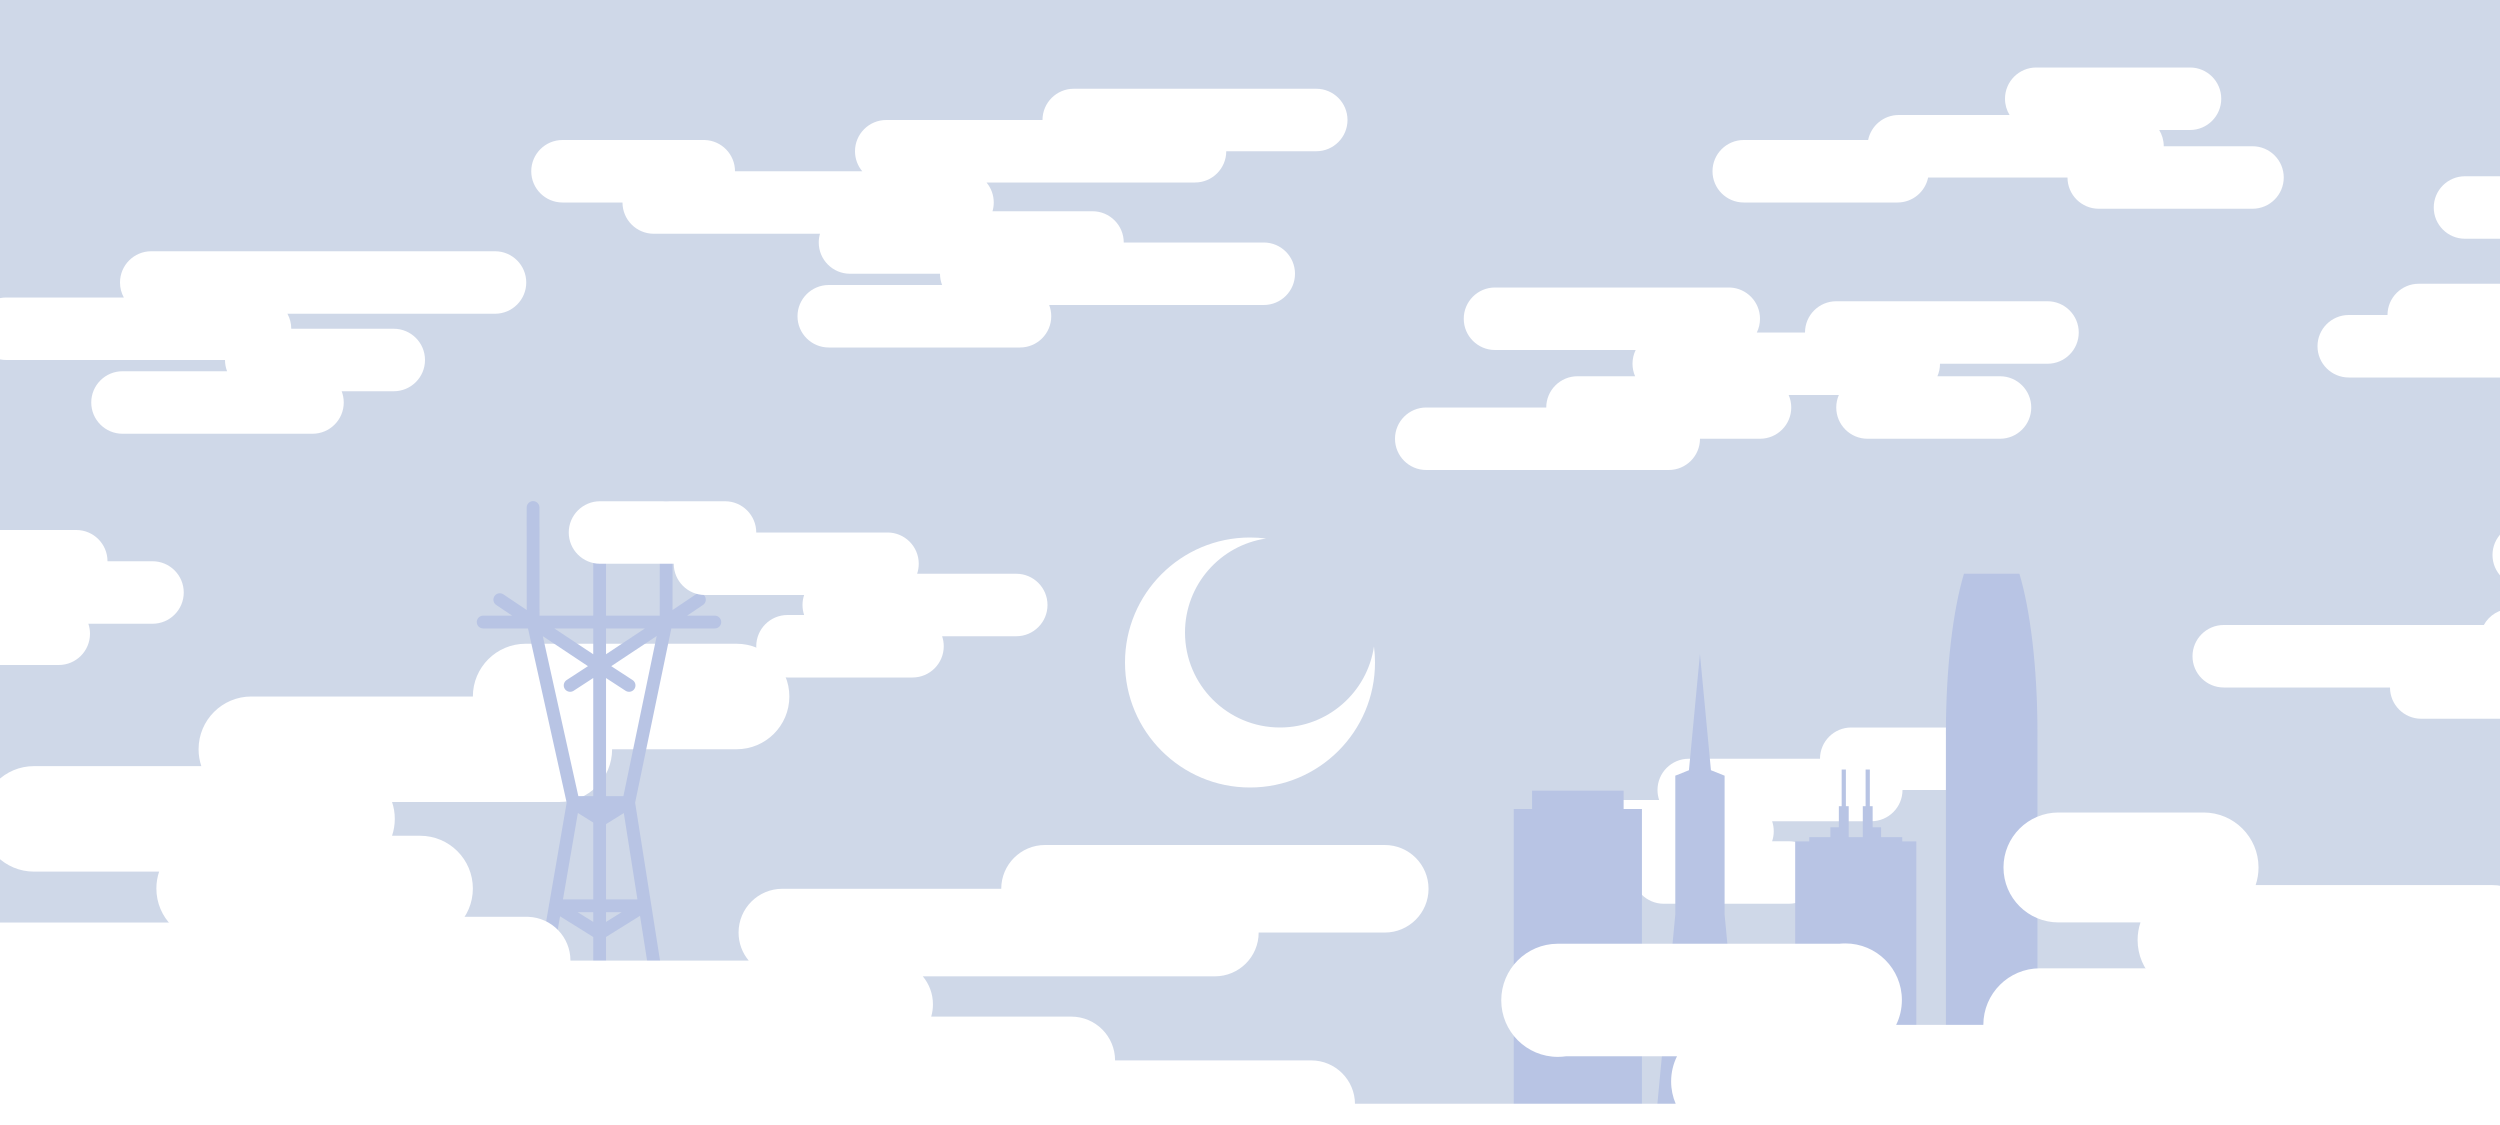 <svg width="2000" height="900" viewBox="0 0 2000 900" fill="none" xmlns="http://www.w3.org/2000/svg">
<g clip-path="url(#clip0)">
<rect width="2000" height="900" fill="#CFD8E8"/>
<g filter="url(#filter0_d)">
<path fill-rule="evenodd" clip-rule="evenodd" d="M1752 54C1765.81 54 1777 65.193 1777 79C1777 92.807 1765.81 104 1752 104H1727.36C1729.67 107.788 1731 112.238 1731 117H1802C1815.81 117 1827 128.193 1827 142C1827 155.807 1815.81 167 1802 167H1679C1665.19 167 1654 155.807 1654 142H1542.5C1540.18 153.411 1530.09 162 1518 162H1395C1381.19 162 1370 150.807 1370 137C1370 123.193 1381.19 112 1395 112H1494.5C1496.82 100.589 1506.91 92 1519 92H1607.64C1605.33 88.212 1604 83.761 1604 79C1604 65.193 1615.19 54 1629 54H1752Z" fill="white"/>
<path fill-rule="evenodd" clip-rule="evenodd" d="M1053 121C1066.81 121 1078 109.807 1078 96C1078 82.193 1066.81 71 1053 71H859C845.193 71 834 82.193 834 96H709C695.193 96 684 107.193 684 121C684 127.086 686.175 132.664 689.79 137H588C588 123.528 577.344 112.545 564 112.02V112H563H450C436.193 112 425 123.193 425 137C425 150.807 436.193 162 450 162H498C498 175.807 509.193 187 523 187H655.993C655.347 189.221 655 191.57 655 194C655 207.807 666.193 219 680 219H752C752 222.173 752.591 225.207 753.669 228H663C649.193 228 638 239.193 638 253C638 266.807 649.193 278 663 278H816C829.807 278 841 266.807 841 253C841 249.827 840.409 246.793 839.331 244H1011C1024.81 244 1036 232.807 1036 219C1036 205.193 1024.81 194 1011 194H899C899 180.193 887.807 169 874 169H794.007C794.653 166.779 795 164.43 795 162C795 155.914 792.825 150.336 789.21 146H956C969.807 146 981 134.807 981 121H1053Z" fill="white"/>
<path fill-rule="evenodd" clip-rule="evenodd" d="M1308.54 280H1196C1182.19 280 1171 268.807 1171 255C1171 241.193 1182.19 230 1196 230H1383H1384V230.02C1397.34 230.545 1408 241.528 1408 255C1408 258.947 1407.09 262.681 1405.46 266H1444C1444 252.193 1455.19 241 1469 241H1638C1651.81 241 1663 252.193 1663 266C1663 279.807 1651.81 291 1638 291H1552C1552 294.556 1551.26 297.938 1549.92 301H1600C1613.81 301 1625 312.193 1625 326C1625 339.807 1613.81 351 1600 351H1494C1480.19 351 1469 339.807 1469 326C1469 322.444 1469.74 319.062 1471.08 316H1430.92C1432.26 319.062 1433 322.444 1433 326C1433 339.807 1421.81 351 1408 351H1360C1360 364.807 1348.81 376 1335 376H1141C1127.19 376 1116 364.807 1116 351C1116 337.193 1127.19 326 1141 326H1237C1237 312.193 1248.19 301 1262 301H1308.08C1306.74 297.938 1306 294.556 1306 291C1306 287.053 1306.91 283.319 1308.54 280Z" fill="white"/>
<path fill-rule="evenodd" clip-rule="evenodd" d="M1581 582H1481C1467.19 582 1456 593.193 1456 607H1351C1337.19 607 1326 618.193 1326 632C1326 634.798 1326.46 637.488 1327.31 640H1248C1234.19 640 1223 651.193 1223 665C1223 678.807 1234.19 690 1248 690H1307.31C1306.46 692.512 1306 695.202 1306 698C1306 711.807 1317.19 723 1331 723H1431C1444.81 723 1456 711.807 1456 698C1456 684.193 1444.81 673 1431 673H1417.69C1418.54 670.488 1419 667.798 1419 665C1419 662.202 1418.54 659.512 1417.69 657H1497C1510.81 657 1522 645.807 1522 632H1581C1594.81 632 1606 620.807 1606 607C1606 593.193 1594.81 582 1581 582Z" fill="white"/>
<path fill-rule="evenodd" clip-rule="evenodd" d="M589.284 599.397C612.589 599.397 631.482 580.504 631.482 557.199C631.482 533.893 612.589 515 589.284 515H420.49H420.489C397.184 515 378.291 533.893 378.291 557.199L201.057 557.199C177.751 557.199 158.858 576.092 158.858 599.397C158.858 604.12 159.634 608.661 161.065 612.901H27.199H27.199C3.893 612.901 -15 631.794 -15 655.099C-15 678.405 3.893 697.298 27.199 697.298H127.306C125.875 701.537 125.099 706.079 125.099 710.801C125.099 734.107 143.992 753 167.298 753H336.092C359.398 753 378.291 734.107 378.291 710.801C378.291 687.496 359.398 668.603 336.092 668.603H313.63C315.061 664.363 315.837 659.822 315.837 655.099C315.837 650.377 315.061 645.835 313.63 641.596H447.497C470.802 641.596 489.695 622.703 489.695 599.397L589.284 599.397Z" fill="white"/>
<path fill-rule="evenodd" clip-rule="evenodd" d="M-52 363C-38.193 363 -27 374.193 -27 388C-27 401.807 -38.193 413 -52 413H-83C-83 416.947 -83.915 420.681 -85.544 424H61C74.807 424 86 435.193 86 449H122C135.807 449 147 460.193 147 474C147 487.807 135.807 499 122 499H70.693C71.54 501.512 72 504.202 72 507C72 520.807 60.807 532 47 532H-71C-84.807 532 -96 520.807 -96 507C-96 493.193 -84.807 482 -71 482H-1.693C-2.54 479.488 -3 476.798 -3 474H-128C-128 487.807 -139.193 499 -153 499H-263.544C-261.915 502.319 -261 506.053 -261 510H-173C-159.193 510 -148 521.193 -148 535C-148 536.712 -148.172 538.384 -148.5 540H-119C-105.193 540 -94 551.193 -94 565C-94 578.807 -105.193 590 -119 590H-229C-242.807 590 -254 578.807 -254 565C-254 563.288 -253.828 561.616 -253.5 560H-276.544C-274.915 563.319 -274 567.053 -274 571C-274 584.807 -285.193 596 -299 596H-425C-438.807 596 -450 584.807 -450 571C-450 557.193 -438.807 546 -425 546H-372.456C-374.085 542.681 -375 538.947 -375 535H-543C-556.807 535 -568 523.807 -568 510C-568 496.193 -556.807 485 -543 485H-352.456C-354.085 481.681 -355 477.947 -355 474C-355 460.193 -343.807 449 -330 449H-227C-227 445.053 -226.085 441.319 -224.456 438H-285C-296.739 438 -306.588 429.909 -309.275 419H-347C-347 432.807 -358.193 444 -372 444H-514C-527.807 444 -539 432.807 -539 419C-539 405.193 -527.807 394 -514 394H-409C-409 380.193 -397.807 369 -384 369H-258C-246.261 369 -236.412 377.091 -233.725 388H-176C-176 374.193 -164.807 363 -151 363H-52Z" fill="white"/>
<path fill-rule="evenodd" clip-rule="evenodd" d="M396 201C409.807 201 421 212.193 421 226C421 239.807 409.807 251 396 251H229.937C231.89 254.562 233 258.651 233 263H315C328.807 263 340 274.193 340 288C340 301.807 328.807 313 315 313H273.331C274.409 315.793 275 318.827 275 322C275 335.807 263.807 347 250 347H98C84.193 347 73 335.807 73 322C73 308.193 84.193 297 98 297H181.669C180.591 294.207 180 291.173 180 288H5C-8.807 288 -20 276.807 -20 263C-20 249.193 -8.807 238 5 238H99.063C97.11 234.438 96 230.349 96 226C96 212.193 107.193 201 121 201H396Z" fill="white"/>
<path fill-rule="evenodd" clip-rule="evenodd" d="M2481 101C2494.81 101 2506 112.193 2506 126C2506 139.807 2494.81 151 2481 151H2445.33C2446.41 153.793 2447 156.827 2447 160C2447 173.807 2435.81 185 2422 185H2198.28C2198.75 186.922 2199 188.932 2199 191H2218C2231.81 191 2243 202.193 2243 216C2243 229.807 2231.81 241 2218 241H2180.46C2182.09 244.319 2183 248.053 2183 252C2183 265.807 2171.81 277 2158 277H2031C2031 290.807 2019.81 302 2006 302H1879C1865.19 302 1854 290.807 1854 277C1854 263.193 1865.19 252 1879 252H1910C1910 238.193 1921.19 227 1935 227H2079.54C2077.91 223.681 2077 219.947 2077 216H2051C2037.19 216 2026 204.807 2026 191H1972C1958.19 191 1947 179.807 1947 166C1947 152.193 1958.19 141 1972 141H2034C2047.81 141 2059 152.193 2059 166H2124.72C2124.25 164.078 2124 162.068 2124 160C2124 146.193 2135.19 135 2149 135H2332.67C2331.59 132.207 2331 129.173 2331 126C2331 112.193 2342.19 101 2356 101H2481Z" fill="white"/>
</g>
<g clip-path="url(#clip1)" filter="url(#filter1_d)">
<path fill-rule="evenodd" clip-rule="evenodd" d="M1000 630C1055.23 630 1100 585.228 1100 530C1100 525.653 1099.72 521.371 1099.18 517.171C1093.78 553.849 1062.18 582 1024 582C982.026 582 948 547.974 948 506C948 467.821 976.151 436.218 1012.83 430.815C1008.63 430.277 1004.35 430 1000 430C944.772 430 900 474.772 900 530C900 585.228 944.772 630 1000 630Z" fill="white"/>
<path d="M479.705 963L479.705 440.812M426.501 497.639L426.461 406M426.501 497.639H532.907M426.501 497.639L479.704 532.963M426.501 497.639H386.529M426.501 497.639L399.84 479.721M426.501 497.639L479.665 532.963M426.501 497.639L458.56 642.008M532.907 497.639L532.947 406M532.907 497.639L479.704 532.963M532.907 497.639L479.665 532.963M532.907 497.639H571.855M532.907 497.639L559.529 479.721M532.907 497.639L502.896 642.008M479.704 532.963L456.115 548.322M479.665 532.963L503.254 548.322M502.896 642.008L480.728 655.831L458.56 642.008M502.896 642.008H458.56M502.896 642.008L546.258 916.925M458.56 642.008L411.103 916.925M479.704 746.753L515.173 724.637H444.235L479.704 746.753ZM480.728 847.914L529.497 817.504H431.958L480.728 847.914Z" stroke="#B8C4E4" stroke-width="10.239" stroke-linecap="round" stroke-linejoin="round"/>
<path fill-rule="evenodd" clip-rule="evenodd" d="M1615.53 459H1571.16C1562.38 488.233 1556.72 534.395 1556.72 586.337C1556.72 588.223 1556.73 590.101 1556.74 591.971H1556.72V899.607H1629.97V591.971H1629.94C1629.96 590.101 1629.97 588.223 1629.97 586.337C1629.97 534.395 1624.3 488.233 1615.53 459ZM1368.75 616.175L1379.96 620.662L1379.68 620.662V731.604L1395.58 899.607H1324.34L1340.24 731.6V620.662L1339.95 620.662L1351.16 616.175L1359.96 523.231L1368.75 616.175ZM1492.49 615.635H1495.87V644.934H1498.12V661.837H1504.88V669.725H1521.79V673.106H1533.05V899.607H1490.23H1478.96H1436.14V673.106H1447.41V669.725H1464.32V661.837H1471.08V644.934H1473.33V615.635H1476.71V644.934H1478.97V669.725H1490.23V661.837H1490.23V644.934H1492.49V615.635ZM1225.65 632.538H1298.9V647.187H1313.55V899.607L1298.9 899.607H1225.65L1211 899.607V647.187H1225.65V632.538Z" fill="#B8C4E4"/>
</g>
<g clip-path="url(#clip2)" filter="url(#filter2_d)">
<path fill-rule="evenodd" clip-rule="evenodd" d="M87 766H287C314.614 766 337 788.386 337 816H547C574.614 816 597 838.386 597 866C597 871.596 596.081 876.977 594.385 882H753C780.614 882 803 904.386 803 932C803 959.614 780.614 982 753 982H634.385C636.081 987.023 637 992.404 637 998C637 1025.61 614.614 1048 587 1048H387C359.386 1048 337 1025.61 337 998C337 970.386 359.386 948 387 948H413.615C411.919 942.977 411 937.596 411 932C411 926.404 411.919 921.023 413.615 916H255C227.386 916 205 893.614 205 866H87C59.386 866 37 843.614 37 816C37 788.386 59.386 766 87 766Z" fill="white"/>
<path fill-rule="evenodd" clip-rule="evenodd" d="M1806.82 693.971C1806.82 669.686 1787.13 650 1762.85 650H1646.76C1622.48 650 1602.79 669.686 1602.79 693.971C1602.79 718.255 1622.48 737.941 1646.76 737.941H1712.38C1710.89 742.359 1710.08 747.091 1710.08 752.012C1710.08 776.296 1729.77 795.982 1754.05 795.982H1912.91C1912.54 798.273 1912.35 800.623 1912.35 803.018C1912.35 807.938 1913.16 812.671 1914.65 817.088H1637.97C1613.69 817.088 1594 836.775 1594 861.059C1594 885.343 1613.69 905.029 1637.97 905.029H1659.08C1659.08 929.314 1678.76 949 1703.05 949H1910.59C1934.87 949 1954.56 929.314 1954.56 905.029H1970.39C1974.7 905.029 1978.86 904.409 1982.8 903.253C1990.27 916.889 2004.75 926.135 2021.39 926.135H2322.15C2346.44 926.135 2366.12 906.449 2366.12 882.165C2366.12 857.88 2346.44 838.194 2322.15 838.194H2221.9C2232.58 830.172 2239.49 817.401 2239.49 803.018H2285.22C2309.5 803.018 2329.19 783.331 2329.19 759.047C2329.19 734.763 2309.5 715.076 2285.22 715.076H2169.14C2144.85 715.076 2125.16 734.763 2125.16 759.047H2036.66C2037.03 756.756 2037.22 754.406 2037.22 752.012C2037.22 727.727 2017.54 708.041 1993.25 708.041H1804.52C1806.01 703.623 1806.82 698.891 1806.82 693.971Z" fill="white"/>
<path fill-rule="evenodd" clip-rule="evenodd" d="M1341.62 845H1252.99C1250.79 845.328 1248.54 845.499 1246.25 845.499C1221.26 845.499 1201 825.24 1201 800.249C1201 775.342 1221.12 755.135 1246 755.001V755H1246.25H1471.42C1473.01 754.831 1474.63 754.744 1476.26 754.744C1501.25 754.744 1521.51 775.003 1521.51 799.993C1521.51 807.138 1519.86 813.895 1516.91 819.903L1586.67 819.903C1586.67 794.913 1606.93 774.654 1631.92 774.654H1937.81C1962.8 774.654 1983.05 794.913 1983.05 819.903C1983.05 844.894 1962.8 865.152 1937.81 865.152L1782.15 865.152C1782.15 871.588 1780.8 877.709 1778.38 883.252H1869.03C1894.02 883.252 1914.28 903.511 1914.28 928.501C1914.28 953.492 1894.02 973.751 1869.03 973.751H1677.17C1652.18 973.751 1631.92 953.492 1631.92 928.501C1631.92 922.066 1633.26 915.944 1635.69 910.402H1563C1565.42 915.944 1566.76 922.066 1566.76 928.501C1566.76 953.329 1546.77 973.486 1522 973.748V974H1434.63C1434.5 998.876 1414.29 1019 1389.38 1019H1038.25C1013.26 1019 993 998.741 993 973.751C993 948.76 1013.26 928.501 1038.25 928.501L1042.01 928.501C1042.01 904.606 1060.53 885.036 1084 883.368V883H1340.55C1338.2 877.524 1336.9 871.49 1336.9 865.152C1336.9 857.912 1338.6 851.068 1341.62 845Z" fill="white"/>
<path fill-rule="evenodd" clip-rule="evenodd" d="M1107.81 746.048C1127.15 746.048 1142.83 730.367 1142.83 711.024C1142.83 691.681 1127.15 676 1107.81 676H836.019C816.676 676 800.995 691.681 800.995 711.024L625.875 711.024H625.874C606.531 711.024 590.85 726.705 590.85 746.048C590.85 754.575 593.897 762.39 598.961 768.464L456.357 768.464C456.357 749.59 441.428 734.203 422.734 733.467V733.44H421.333H263.024H263.024C243.681 733.44 228 749.121 228 768.464C228 787.807 243.681 803.488 263.024 803.488H263.024L330.271 803.488C330.271 822.831 345.951 838.512 365.295 838.512H365.295H551.614C550.708 841.624 550.222 844.915 550.222 848.319C550.222 867.662 565.903 883.343 585.246 883.343H585.247L686.116 883.343C686.116 887.788 686.944 892.039 688.454 895.952H561.43C561.43 895.952 561.43 895.952 561.43 895.952C542.087 895.952 526.406 911.633 526.406 930.976C526.406 950.319 542.087 966 561.43 966C561.43 966 561.43 966 561.43 966H775.778C795.121 966 810.802 950.319 810.802 930.976C810.802 926.531 809.974 922.279 808.464 918.367H1048.97C1068.31 918.367 1083.99 902.686 1083.99 883.343C1083.99 864 1068.31 848.319 1048.97 848.319L892.058 848.319C892.058 828.976 876.377 813.295 857.034 813.295H744.966C745.872 810.183 746.357 806.892 746.357 803.488C746.357 794.961 743.31 787.146 738.246 781.072H971.913C991.256 781.072 1006.94 765.392 1006.94 746.048L1107.81 746.048Z" fill="white"/>
<path fill-rule="evenodd" clip-rule="evenodd" d="M480 401H580C593.807 401 605 412.193 605 426H710C723.807 426 735 437.193 735 451C735 453.798 734.54 456.488 733.693 459H813C826.807 459 838 470.193 838 484C838 497.807 826.807 509 813 509H753.693C754.54 511.512 755 514.202 755 517C755 530.807 743.807 542 730 542H630C616.193 542 605 530.807 605 517C605 503.193 616.193 492 630 492H643.307C642.46 489.488 642 486.798 642 484C642 481.202 642.46 478.512 643.307 476H564C550.193 476 539 464.807 539 451H480C466.193 451 455 439.807 455 426C455 412.193 466.193 401 480 401Z" fill="white"/>
<path fill-rule="evenodd" clip-rule="evenodd" d="M372.796 785.263C372.796 759.16 351.635 738 325.533 738H-9.088C-35.19 738 -56.35 759.16 -56.35 785.263C-56.35 787.837 -56.145 790.363 -55.749 792.825H-220.825C-244.353 792.825 -263.866 810.018 -267.486 832.526H-377.737C-403.84 832.526 -425 853.686 -425 879.788C-425 905.891 -403.84 927.051 -377.737 927.051H-262.297C-265.989 933.785 -268.088 941.516 -268.088 949.737C-268.088 975.84 -246.927 997 -220.825 997H30.613C54.142 997 73.655 979.807 77.274 957.299H204.54C230.643 957.299 251.803 936.139 251.803 910.036C251.803 883.934 230.643 862.774 204.54 862.774H108.005C111.697 856.04 113.796 848.309 113.796 840.088C113.796 837.514 113.59 834.988 113.194 832.526H325.533C351.635 832.526 372.796 811.365 372.796 785.263Z" fill="white"/>
<path fill-rule="evenodd" clip-rule="evenodd" d="M2201 444C2201 430.193 2189.81 419 2176 419H2019C2005.19 419 1994 430.193 1994 444C1994 457.807 2005.19 469 2019 469H2118.67C2117.59 471.793 2117 474.827 2117 478C2117 481.173 2117.59 484.207 2118.67 487H2009C1999.54 487 1991.31 492.253 1987.06 500H1779C1765.19 500 1754 511.193 1754 525C1754 538.807 1765.19 550 1779 550H1912C1912 563.807 1923.19 575 1937 575H2046C2046 588.807 2057.19 600 2071 600H2258C2271.81 600 2283 588.807 2283 575C2283 572.932 2282.75 570.922 2282.28 569H2341C2354.81 569 2366 557.807 2366 544C2366 530.193 2354.81 519 2341 519H2256C2242.19 519 2231 530.193 2231 544C2231 546.068 2231.25 548.078 2231.72 550H2149C2149 545.238 2147.67 540.788 2145.36 537H2196C2209.81 537 2221 525.807 2221 512C2221 508.827 2220.41 505.793 2219.33 503H2314C2327.81 503 2339 491.807 2339 478C2339 464.193 2327.81 453 2314 453H2199.33C2200.41 450.207 2201 447.173 2201 444Z" fill="white"/>
</g>
</g>
<defs>
<filter id="filter0_d" x="-1224" y="-64" width="4448" height="1028" filterUnits="userSpaceOnUse" color-interpolation-filters="sRGB">
<feFlood flood-opacity="0" result="BackgroundImageFix"/>
<feColorMatrix in="SourceAlpha" type="matrix" values="0 0 0 0 0 0 0 0 0 0 0 0 0 0 0 0 0 0 127 0"/>
<feOffset/>
<feGaussianBlur stdDeviation="32"/>
<feColorMatrix type="matrix" values="0 0 0 0 0 0 0 0 0 0 0 0 0 0 0 0 0 0 0.1 0"/>
<feBlend mode="normal" in2="BackgroundImageFix" result="effect1_dropShadow"/>
<feBlend mode="normal" in="SourceGraphic" in2="effect1_dropShadow" result="shape"/>
</filter>
<filter id="filter1_d" x="216" y="-64" width="1568" height="1028" filterUnits="userSpaceOnUse" color-interpolation-filters="sRGB">
<feFlood flood-opacity="0" result="BackgroundImageFix"/>
<feColorMatrix in="SourceAlpha" type="matrix" values="0 0 0 0 0 0 0 0 0 0 0 0 0 0 0 0 0 0 127 0"/>
<feOffset/>
<feGaussianBlur stdDeviation="32"/>
<feColorMatrix type="matrix" values="0 0 0 0 0 0 0 0 0 0 0 0 0 0 0 0 0 0 0.1 0"/>
<feBlend mode="normal" in2="BackgroundImageFix" result="effect1_dropShadow"/>
<feBlend mode="normal" in="SourceGraphic" in2="effect1_dropShadow" result="shape"/>
</filter>
<filter id="filter2_d" x="-1224" y="-64" width="4448" height="1028" filterUnits="userSpaceOnUse" color-interpolation-filters="sRGB">
<feFlood flood-opacity="0" result="BackgroundImageFix"/>
<feColorMatrix in="SourceAlpha" type="matrix" values="0 0 0 0 0 0 0 0 0 0 0 0 0 0 0 0 0 0 127 0"/>
<feOffset/>
<feGaussianBlur stdDeviation="32"/>
<feColorMatrix type="matrix" values="0 0 0 0 0 0 0 0 0 0 0 0 0 0 0 0 0 0 0.1 0"/>
<feBlend mode="normal" in2="BackgroundImageFix" result="effect1_dropShadow"/>
<feBlend mode="normal" in="SourceGraphic" in2="effect1_dropShadow" result="shape"/>
</filter>
<clipPath id="clip0">
<rect width="2000" height="900" fill="white"/>
</clipPath>
<clipPath id="clip1">
<rect width="1440" height="900" fill="white" transform="translate(280)"/>
</clipPath>
<clipPath id="clip2">
<rect width="4320" height="900" fill="white" transform="translate(-1160)"/>
</clipPath>
</defs>
</svg>
